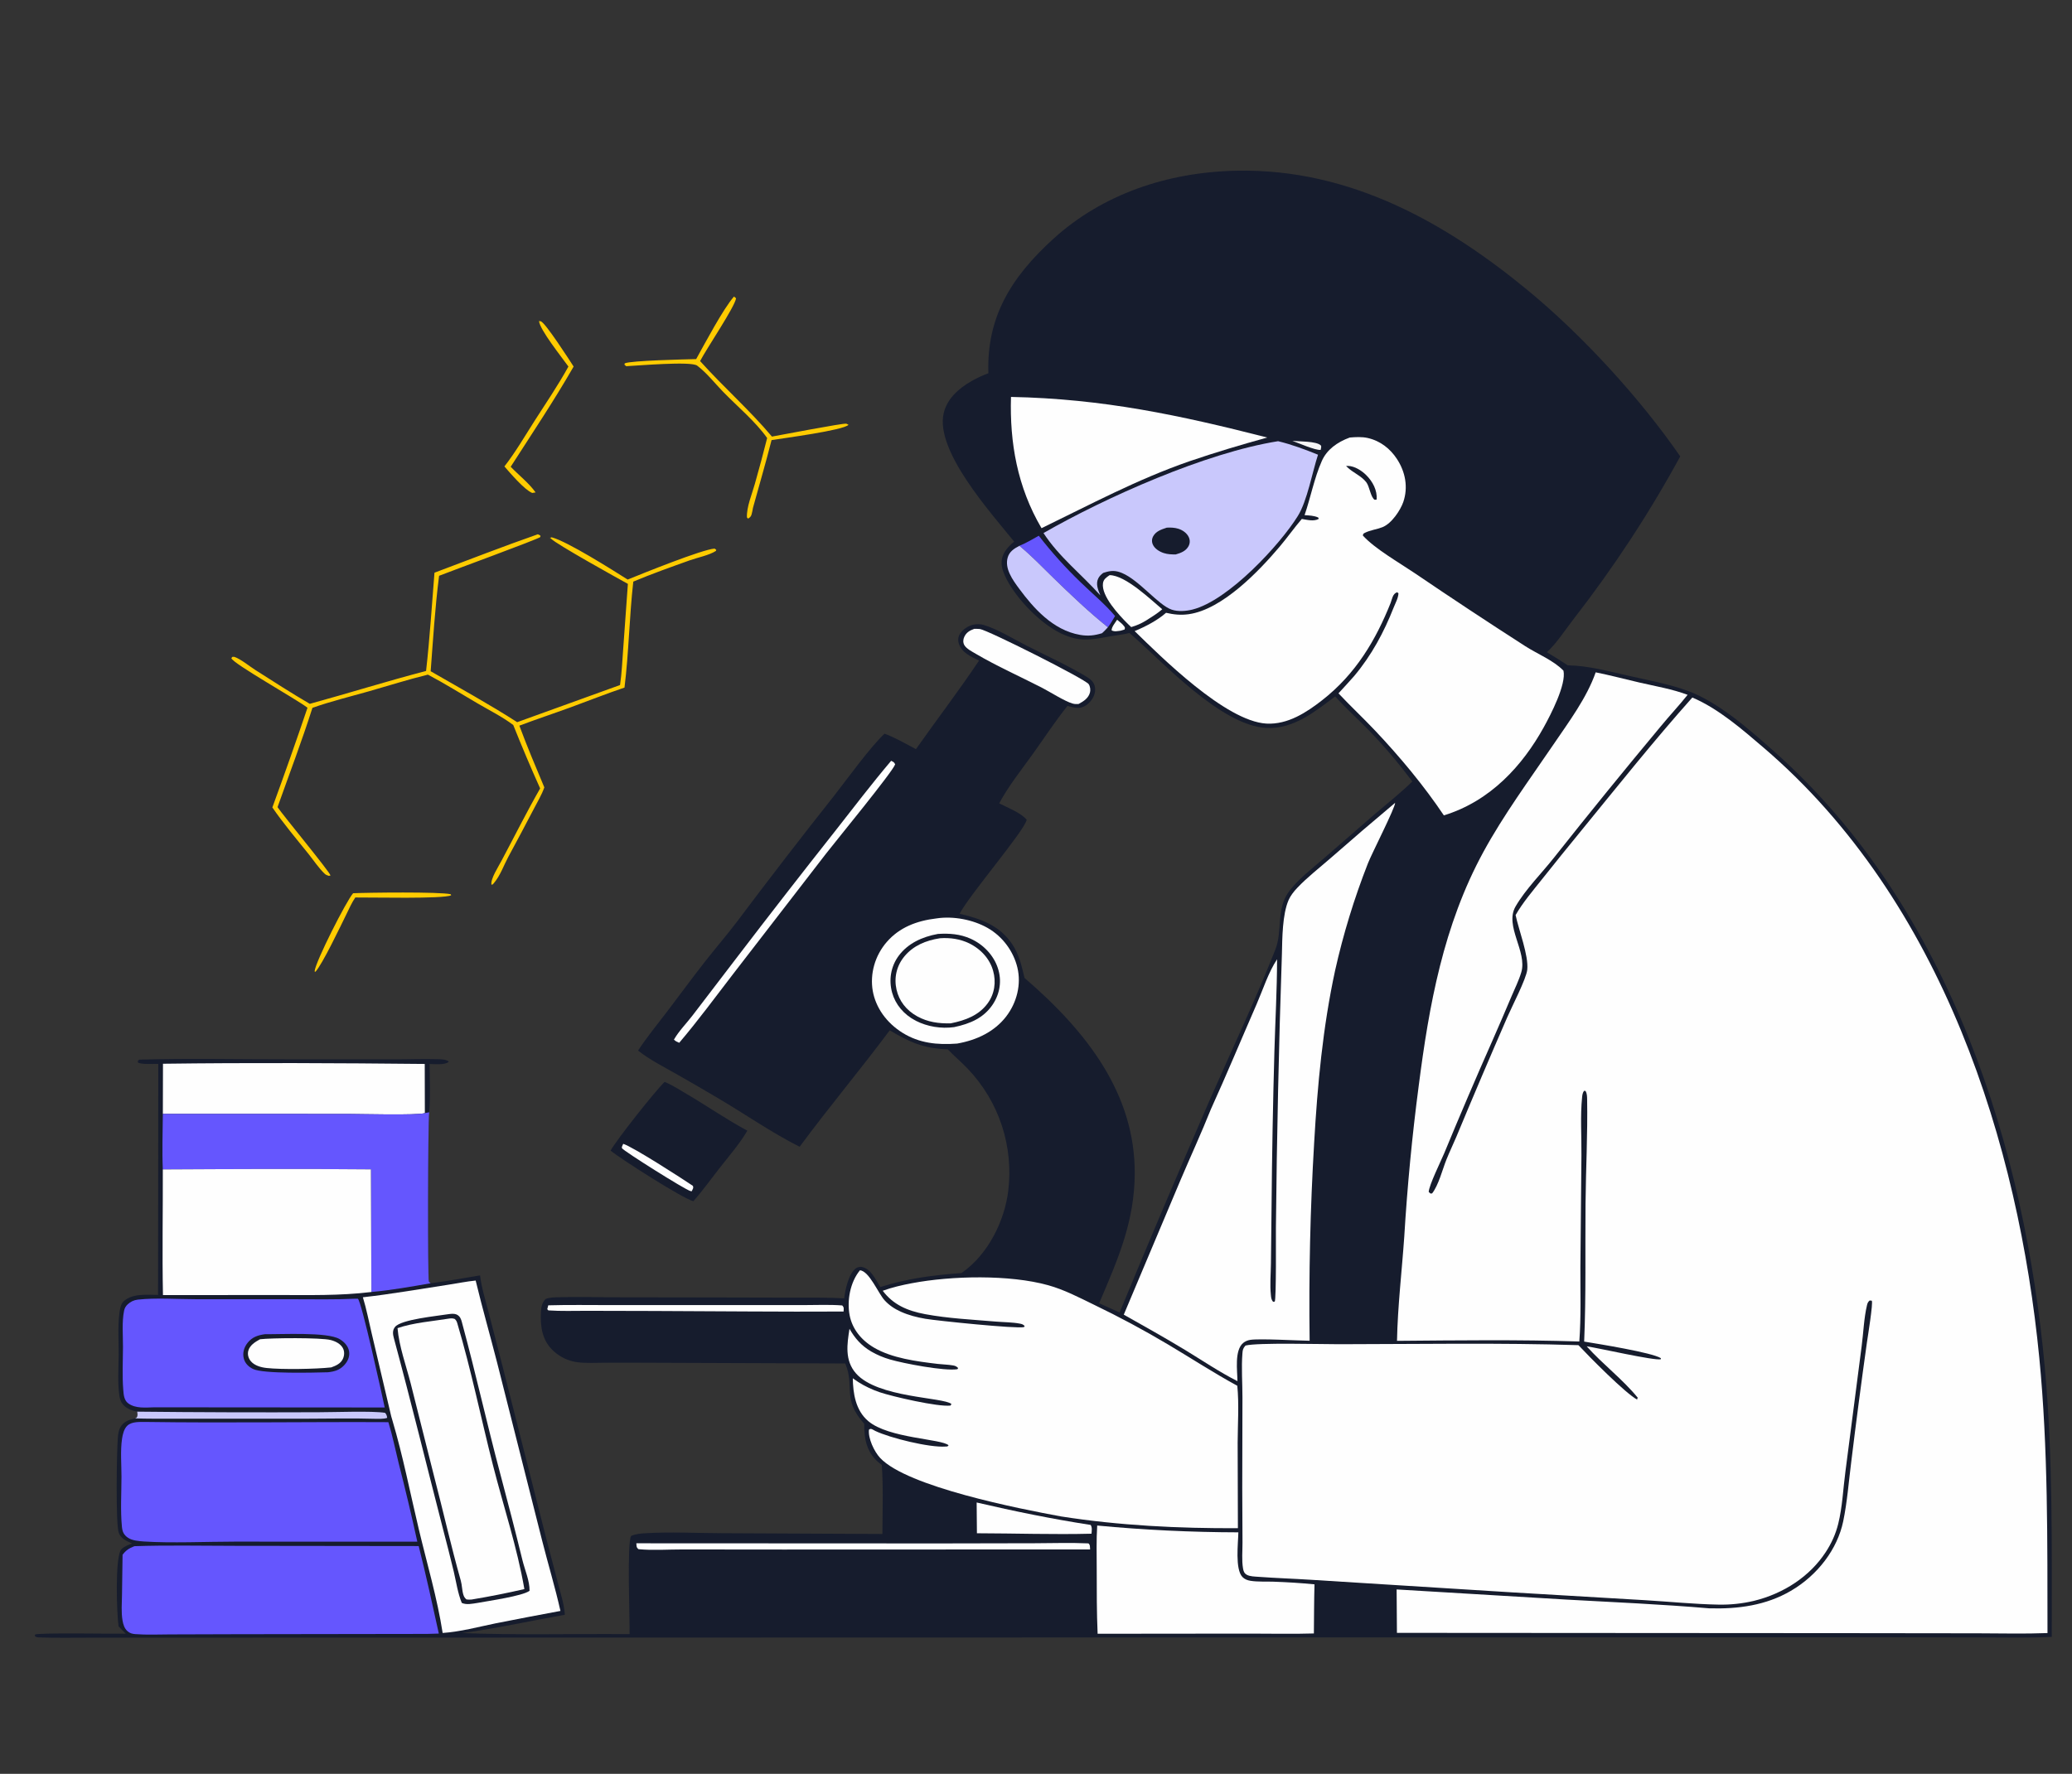<svg width="174" height="149" viewBox="0 0 174 149" fill="none" xmlns="http://www.w3.org/2000/svg">
<rect x="0" y="0" width="174" height="149" fill="#333333" stroke="none"/>
<g clip-path="url(#clip0_606_5804)">
<path d="M29.654 75.031C30.759 74.975 37.027 74.897 37.856 75.118L37.887 75.202C37.24 75.523 31.107 75.372 29.838 75.387C29.539 75.82 29.329 76.309 29.1 76.773C28.631 77.73 27.059 81.036 26.482 81.635L26.418 81.592C26.477 80.805 29.107 75.633 29.654 75.031Z" fill="#FFCC00"/>
<path d="M45.267 26.962C45.315 26.971 45.365 26.976 45.412 26.988C45.785 27.082 47.853 30.294 48.171 30.791C46.537 33.64 44.672 36.426 42.886 39.209C43.553 39.901 44.441 40.599 44.977 41.363L44.692 41.407C44.041 41.144 42.823 39.717 42.359 39.18C43.302 37.969 44.078 36.623 44.895 35.347C45.858 33.844 46.881 32.341 47.734 30.79C47.192 30.028 45.297 27.659 45.267 26.962Z" fill="#FFCC00"/>
<path d="M61.636 24.912C61.709 24.951 61.755 25.005 61.811 25.061C61.706 25.781 59.326 29.296 58.792 30.33C60.733 32.491 62.965 34.459 64.825 36.672C65.53 36.55 70.768 35.537 71.056 35.59C71.13 35.604 71.19 35.652 71.257 35.683C70.816 36.15 65.781 36.807 64.793 36.968C64.314 38.867 63.753 40.756 63.235 42.648C63.199 42.837 63.167 43.031 63.114 43.216C63.067 43.378 62.981 43.474 62.818 43.564L62.725 43.459C62.687 42.589 63.152 41.503 63.388 40.654C63.753 39.371 64.098 38.085 64.423 36.794C63.448 35.417 61.942 34.159 60.733 32.921C60.044 32.214 59.343 31.311 58.544 30.711C58.029 30.324 53.529 30.715 52.587 30.76L52.438 30.629L52.464 30.522C52.942 30.285 57.576 30.186 58.463 30.163C59.182 28.868 60.729 25.942 61.636 24.912Z" fill="#FFCC00"/>
<path d="M45.155 44.882C45.246 44.898 45.308 44.948 45.383 44.993L45.379 45.107C45.18 45.294 37.903 47.956 36.873 48.366C36.534 51.014 36.367 53.723 36.166 56.383C38.594 57.787 41.088 59.154 43.431 60.662L52.069 57.542C52.218 56.547 52.256 55.527 52.333 54.526L52.728 49.045C51.826 48.549 46.752 45.733 46.283 45.255C46.253 45.224 46.225 45.192 46.196 45.161L46.135 45.201L46.324 45.132C47.63 45.466 51.432 47.876 52.709 48.682C53.997 48.16 58.944 46.156 60.009 46.081L60.148 46.182L60.12 46.277C59.554 46.643 58.581 46.832 57.913 47.07C56.327 47.637 54.724 48.207 53.182 48.854C52.847 51.813 52.807 54.798 52.444 57.755C50.918 58.269 49.419 58.866 47.91 59.418C46.483 59.94 45.034 60.418 43.614 60.954C44.263 62.7 44.985 64.416 45.711 66.14C45.497 66.758 45.125 67.37 44.82 67.962C44.124 69.314 43.396 70.651 42.677 71.994C42.296 72.706 42.015 73.542 41.479 74.176C41.398 74.272 41.406 74.296 41.271 74.313C41.179 73.823 41.859 72.798 42.103 72.322C43.189 70.293 44.211 68.23 45.36 66.228C44.567 64.464 43.815 62.688 43.102 60.9C42.195 60.213 41.082 59.657 40.08 59.07C38.703 58.264 37.354 57.418 35.934 56.668C34.255 57.08 32.611 57.605 30.953 58.076C29.384 58.523 27.764 58.914 26.237 59.458C25.348 62.254 24.29 65.027 23.306 67.8C23.783 68.502 27.738 73.287 27.754 73.543L27.61 73.57C27.483 73.527 27.367 73.49 27.273 73.401C26.766 72.922 26.332 72.258 25.9 71.721C24.873 70.446 23.788 69.158 22.872 67.824C23.891 65.041 24.875 62.25 25.823 59.449C24.955 58.766 19.581 55.756 19.43 55.291L19.507 55.179C19.567 55.179 19.632 55.161 19.688 55.18C20.212 55.355 20.954 55.967 21.422 56.265C22.941 57.231 24.45 58.21 26.015 59.122C29.279 58.228 32.501 57.214 35.78 56.36C36.093 53.619 36.262 50.854 36.486 48.106C39.369 47.022 42.24 45.902 45.155 44.882Z" fill="#FFCC00"/>
<path d="M55.812 90.878C56.456 91.14 57.052 91.535 57.641 91.879C59.352 92.879 61.016 94.042 62.761 94.975C62.111 96.084 61.211 97.115 60.405 98.144C59.687 99.063 59.007 100.019 58.225 100.899C57.35 100.687 52.157 97.371 51.277 96.65C51.727 95.799 55.031 91.629 55.812 90.878Z" fill="#161C2D"/>
<path d="M52.337 96.08C53.182 96.351 57.284 98.997 58.184 99.608C58.265 99.792 58.165 99.889 58.085 100.066C58.053 100.06 58.02 100.056 57.988 100.049C57.544 99.943 52.364 96.68 52.237 96.452C52.182 96.354 52.295 96.181 52.337 96.08Z" fill="#FEFEFE"/>
<path d="M83.001 31.352C82.849 26.707 84.834 23.339 88.501 20.022C92.569 16.343 97.982 14.456 103.86 14.339C113.521 14.145 121.605 18.874 128.285 24.374C132.976 28.236 137.796 33.546 141.101 38.336C139.804 40.718 138.405 43.054 136.902 45.346C135.399 47.637 133.797 49.876 132.096 52.064C131.412 52.948 130.74 54.01 129.903 54.787C130.498 55.139 131.081 55.506 131.653 55.886C133.35 55.911 135.067 56.378 136.7 56.75C138.352 57.127 140.137 57.45 141.708 58.022C144.315 58.971 146.949 61.317 148.908 63.051C163.935 76.355 170.054 96.814 171.711 114.805C172.406 122.36 172.297 129.923 172.301 137.494C170.469 137.589 168.619 137.546 166.784 137.542L158.191 137.526L131.631 137.536L38.005 137.556L16.273 137.561L7.583 137.563C6.142 137.559 4.682 137.597 3.244 137.538C3.121 137.533 3.042 137.509 2.937 137.455L2.934 137.302C3.255 137.129 9.608 137.25 10.567 137.228C10.362 137.024 10.149 136.824 9.958 136.61C9.806 135.662 9.633 130.712 10.2 130.131C10.43 129.895 10.778 129.773 11.098 129.653C10.605 129.437 10.16 129.241 9.976 128.761C9.705 128.054 9.801 121.869 9.896 120.775C9.923 120.466 9.954 120.148 10.121 119.867C10.366 119.455 10.746 119.283 11.247 119.162L11.336 119.142L11.464 119.086C11.593 118.904 11.54 118.786 11.521 118.577C11.206 118.516 10.939 118.432 10.674 118.27C10.272 118.024 10.101 117.701 10.035 117.291C9.854 116.154 9.963 114.915 9.966 113.762C9.969 112.62 9.882 111.403 10.032 110.272C10.069 109.991 10.14 109.53 10.374 109.315C11.117 108.635 12.286 108.764 13.273 108.77L13.293 89.365C12.833 89.355 11.992 89.428 11.597 89.266L11.574 89.117L11.689 89.008C15.848 88.886 20.04 88.986 24.204 88.98L33.159 88.983C34.32 88.985 35.495 88.936 36.655 88.967C36.972 88.975 37.461 88.969 37.687 89.173C37.672 89.189 37.66 89.207 37.642 89.22C37.326 89.469 36.485 89.379 36.078 89.374C36.082 90.716 36.161 92.093 36.041 93.43C35.927 94.498 35.912 107.372 36.013 107.644C36.015 107.649 36.128 107.767 36.13 107.768C36.141 107.778 36.157 107.783 36.171 107.791C37.565 107.617 38.933 107.36 40.315 107.131C40.431 108.139 40.749 109.145 41.005 110.133L42.213 114.804L45.82 129.027L46.865 133.023C47.084 133.872 47.379 134.767 47.433 135.637C44.567 136.143 41.676 136.793 38.788 137.175C43.468 137.359 48.184 137.223 52.87 137.266C52.899 136.085 52.636 129.611 53.001 129.013C53.363 128.857 53.764 128.816 54.165 128.791C56.271 128.661 58.473 128.778 60.587 128.786L74.101 128.852C74.108 126.925 74.185 124.973 74.051 123.051C73.151 122.422 72.742 121.565 72.627 120.592C72.588 120.262 72.571 119.923 72.572 119.591C70.679 117.5 71.808 116.47 70.98 114.53L54.862 114.47C53.51 114.462 52.156 114.461 50.803 114.467C50.049 114.47 49.239 114.521 48.493 114.425C47.725 114.326 47.063 113.998 46.526 113.523C45.497 112.611 45.371 111.416 45.426 110.206C45.445 109.797 45.508 109.442 45.813 109.118C46.14 108.976 46.59 108.974 46.953 108.965C48.513 108.923 50.087 108.967 51.648 108.972L59.955 108.984L66.664 109C68.069 109.005 69.489 108.975 70.89 109.06C70.98 108.382 71.243 106.99 71.88 106.533C72.01 106.44 72.14 106.427 72.3 106.406C72.751 106.487 73.033 106.744 73.276 107.07C73.52 107.396 73.713 107.768 73.925 108.11C76.201 107.39 78.336 107.11 80.745 106.935C83.032 105.349 84.378 102.467 84.671 100.017C85.108 96.366 83.974 92.6 81.239 89.742C80.712 89.191 80.108 88.692 79.589 88.139C77.55 88.078 76.368 87.528 74.716 86.546C72.262 89.842 69.588 93.024 67.151 96.327C64.762 95.122 62.576 93.586 60.289 92.24C59.128 91.552 57.959 90.874 56.783 90.206C55.708 89.597 54.526 88.998 53.582 88.244C54.327 87.116 55.202 86.045 56.03 84.96C57.094 83.565 58.121 82.152 59.207 80.769C60.101 79.631 61.052 78.528 61.923 77.377C64.594 73.818 67.316 70.288 70.089 66.787C71.153 65.424 73.097 62.726 74.283 61.629C75.213 61.969 76.053 62.481 76.918 62.927C78.671 60.44 80.535 58.006 82.219 55.485C81.524 55.161 80.782 54.809 80.536 54.11C80.424 53.792 80.446 53.474 80.65 53.188C80.881 52.86 81.324 52.55 81.766 52.467C82.028 52.418 82.336 52.417 82.592 52.492C83.766 52.836 85.167 53.705 86.253 54.256C87.879 55.082 89.627 55.874 91.174 56.802C91.577 57.043 91.863 57.265 91.946 57.699C92.03 58.14 91.859 58.586 91.549 58.937C91.313 59.205 90.996 59.436 90.59 59.46C90.264 59.48 89.951 59.38 89.649 59.289C88.622 60.569 87.731 61.935 86.784 63.26C85.803 64.633 84.692 66.016 83.909 67.481C84.619 67.843 85.748 68.278 86.218 68.859C86.042 69.776 81.403 75.172 80.585 76.756C82.452 77.179 83.991 77.801 84.988 79.29C85.588 80.185 85.801 81.147 86.034 82.146C91.314 86.686 95.321 91.914 95.292 98.572C95.274 102.618 93.891 105.752 92.302 109.472L94.02 110.247C96.493 104.254 99.026 98.281 101.62 92.326C103.452 88.156 105.445 83.973 107.102 79.755C107.709 78.21 107.16 76.423 108.196 74.954C108.932 73.908 110.219 72.934 111.215 72.066L115.436 68.398C116.499 67.493 117.618 66.61 118.603 65.641C117.493 64.165 116.269 62.701 114.957 61.35C114.029 60.394 113.005 59.486 112.126 58.498C110.514 59.7 108.655 61.271 106.337 61.146C102.473 60.937 97.506 55.455 94.853 53.171C94.321 53.305 93.798 53.352 93.259 53.448C91.623 53.738 90.704 53.958 89.139 53.224C87.168 52.299 84.888 49.805 84.243 47.994C84.037 47.417 84.055 46.865 84.393 46.327C84.591 46.011 84.862 45.74 85.169 45.498C83.109 42.96 78.554 37.873 79.24 34.745C79.503 33.546 80.447 32.655 81.6 32.003C82.048 31.75 82.508 31.533 83.001 31.352Z" fill="#161C2D"/>
<path d="M93.813 52.058C94.004 52.221 94.255 52.401 94.395 52.598C94.485 52.724 94.48 52.732 94.438 52.879L94.1 52.979C93.823 53.011 93.596 53.078 93.352 52.952C93.333 52.677 93.658 52.299 93.813 52.058Z" fill="#FEFEFE"/>
<path d="M108.531 37.031C109.101 37.089 110.532 37.05 110.911 37.407C110.998 37.489 110.922 37.688 110.905 37.794C110.415 37.825 109.046 37.215 108.531 37.031Z" fill="#F5F5F5"/>
<path d="M93.182 48.312C94.523 48.32 96.648 50.38 97.603 51.178C97.184 51.541 96.692 51.835 96.216 52.141C95.814 52.382 95.458 52.538 94.995 52.674C94.903 52.59 94.813 52.505 94.726 52.418C93.961 51.66 92.472 50.061 92.624 48.993C92.671 48.659 92.895 48.507 93.182 48.312Z" fill="#FEFEFE"/>
<path d="M11.522 118.577C16.601 118.631 21.68 118.647 26.76 118.625C28.026 118.628 31.267 118.5 32.34 118.676C32.465 118.825 32.488 118.918 32.514 119.1C32.204 119.204 31.823 119.174 31.493 119.177C29.542 119.116 27.572 119.169 25.62 119.169L14.371 119.168C13.36 119.168 12.347 119.177 11.336 119.142L11.465 119.086C11.594 118.904 11.541 118.786 11.522 118.577Z" fill="#C9C8FC"/>
<path d="M46.042 109.645C47.784 109.593 49.541 109.629 51.285 109.626L61.255 109.623L67.438 109.626C68.519 109.627 69.652 109.572 70.726 109.656C70.903 109.832 70.847 109.94 70.841 110.167C65.53 110.2 60.21 110.134 54.898 110.12L49.294 110.106C48.222 110.104 47.115 110.147 46.048 110.071L45.957 109.969L46.042 109.645Z" fill="#FEFEFE"/>
<path d="M85.606 45.846C86.178 45.614 86.704 45.297 87.233 45.001C88.299 46.377 89.472 47.682 90.753 48.916C91.713 49.848 92.791 50.736 93.639 51.746C93.449 52.066 93.268 52.392 93.035 52.692C91.417 51.392 89.892 49.938 88.427 48.513C87.503 47.613 86.614 46.678 85.606 45.846Z" fill="#6556FE"/>
<path d="M82.016 126.207C85.192 126.945 88.347 127.593 91.586 128.091C91.736 128.297 91.675 128.593 91.662 128.829C88.466 128.909 85.239 128.799 82.039 128.792L82.016 126.207Z" fill="#FEFEFE"/>
<path d="M74.837 63.906C75.045 64.014 75.083 64.015 75.172 64.204C74.97 64.825 70.15 70.696 69.38 71.689L61.573 81.804C60.075 83.743 58.639 85.713 57.038 87.593C56.853 87.514 56.732 87.464 56.594 87.328C57.002 86.613 57.646 85.965 58.157 85.298L61.915 80.382C64.615 76.847 67.348 73.331 70.113 69.833C71.675 67.845 73.192 65.847 74.837 63.906Z" fill="#FEFEFE"/>
<path d="M53.438 129.634L78.957 129.646L86.916 129.63C88.406 129.625 89.916 129.575 91.402 129.642C91.563 129.759 91.525 129.973 91.544 130.15L65.784 130.159L57.334 130.151C56.111 130.147 54.827 130.246 53.617 130.128C53.423 129.966 53.461 129.86 53.438 129.634Z" fill="#FEFEFE"/>
<path d="M81.809 52.824C81.966 52.821 82.125 52.82 82.281 52.836C82.896 52.898 91.14 57.04 91.427 57.471C91.552 57.66 91.587 57.955 91.533 58.164C91.412 58.63 91.027 58.895 90.578 59.134C90.388 59.145 90.262 59.149 90.076 59.097C89.415 58.913 88.152 58.103 87.486 57.761C85.648 56.818 83.722 55.963 81.955 54.924C81.636 54.736 81.151 54.49 80.981 54.187C80.858 53.969 80.875 53.712 80.979 53.491C81.147 53.138 81.409 52.969 81.809 52.824Z" fill="#FEFEFE"/>
<path d="M85.606 45.847C86.615 46.678 87.504 47.613 88.428 48.513C89.893 49.938 91.418 51.392 93.036 52.692C92.887 52.868 92.715 53.026 92.547 53.188C91.912 53.385 91.368 53.446 90.701 53.33C88.402 52.933 86.771 51.048 85.596 49.463C85.031 48.701 84.348 47.755 84.627 46.817C84.768 46.344 85.137 46.089 85.606 45.847Z" fill="#C9C8FC"/>
<path d="M13.687 89.353C21.003 89.258 28.351 89.296 35.668 89.37L35.678 93.5C35.014 93.7 30.211 93.569 29.203 93.569L13.676 93.564L13.687 89.353Z" fill="#FEFEFE"/>
<path d="M78.651 77.144C80.073 76.93 81.715 77.258 82.912 77.931C84.235 78.676 85.118 79.955 85.436 81.27C85.773 82.671 85.404 84.215 84.478 85.405C83.51 86.648 82.058 87.364 80.379 87.659C78.692 87.786 77.194 87.624 75.791 86.754C75.708 86.702 75.627 86.648 75.547 86.593C75.467 86.537 75.388 86.481 75.311 86.422C75.234 86.363 75.159 86.303 75.086 86.241C75.013 86.179 74.941 86.116 74.871 86.051C74.802 85.986 74.734 85.92 74.668 85.852C74.602 85.785 74.538 85.716 74.477 85.645C74.415 85.575 74.355 85.503 74.297 85.43C74.239 85.357 74.184 85.283 74.13 85.208C74.077 85.133 74.025 85.056 73.976 84.979C73.927 84.901 73.88 84.823 73.836 84.743C73.791 84.664 73.749 84.584 73.709 84.503C73.669 84.421 73.632 84.339 73.597 84.257C73.561 84.174 73.528 84.09 73.498 84.006C73.468 83.922 73.44 83.837 73.414 83.752C73.389 83.666 73.366 83.581 73.345 83.494C73.325 83.408 73.306 83.321 73.291 83.234C73.045 81.804 73.468 80.266 74.484 79.106C75.528 77.913 76.96 77.343 78.651 77.144Z" fill="#FEFEFE"/>
<path d="M78.766 78.449C79.725 78.388 80.629 78.458 81.499 78.846C82.614 79.344 83.454 80.276 83.793 81.309C83.814 81.374 83.834 81.438 83.852 81.504C83.87 81.569 83.886 81.634 83.9 81.7C83.914 81.766 83.926 81.832 83.936 81.898C83.947 81.965 83.955 82.031 83.961 82.098C83.967 82.165 83.971 82.231 83.974 82.298C83.976 82.365 83.976 82.432 83.974 82.499C83.973 82.566 83.969 82.633 83.963 82.7C83.958 82.766 83.95 82.833 83.94 82.899C83.931 82.966 83.919 83.032 83.906 83.098C83.892 83.164 83.876 83.229 83.859 83.294C83.841 83.36 83.822 83.425 83.801 83.489C83.779 83.553 83.756 83.617 83.731 83.681C83.706 83.744 83.679 83.807 83.65 83.869C83.622 83.931 83.591 83.993 83.559 84.054C83.526 84.115 83.492 84.175 83.456 84.234C83.42 84.294 83.382 84.352 83.343 84.41C82.6 85.498 81.493 85.99 80.122 86.278C79.985 86.296 79.847 86.309 79.709 86.317C79.57 86.325 79.432 86.328 79.293 86.326C79.154 86.323 79.016 86.316 78.878 86.303C78.74 86.291 78.603 86.273 78.466 86.251C78.33 86.228 78.195 86.201 78.062 86.168C77.928 86.136 77.797 86.099 77.667 86.056C77.537 86.014 77.41 85.968 77.285 85.916C77.16 85.865 77.037 85.809 76.918 85.748C75.895 85.222 75.194 84.372 74.918 83.381C74.626 82.33 74.796 81.181 75.484 80.265C76.246 79.252 77.416 78.694 78.766 78.449Z" fill="#161C2D"/>
<path d="M78.938 78.811C79.8 78.751 80.635 78.874 81.394 79.241C81.456 79.272 81.518 79.304 81.578 79.338C81.639 79.371 81.698 79.406 81.757 79.443C81.815 79.479 81.873 79.516 81.929 79.555C81.985 79.594 82.04 79.633 82.094 79.674C82.148 79.716 82.2 79.758 82.252 79.801C82.303 79.844 82.353 79.889 82.402 79.934C82.451 79.98 82.498 80.027 82.544 80.074C82.59 80.122 82.634 80.171 82.677 80.22C82.72 80.27 82.762 80.32 82.802 80.371C82.842 80.423 82.88 80.475 82.917 80.528C82.954 80.581 82.989 80.635 83.023 80.69C83.056 80.744 83.088 80.8 83.119 80.856C83.149 80.912 83.178 80.968 83.205 81.026C83.232 81.083 83.257 81.141 83.281 81.199C83.305 81.257 83.326 81.316 83.346 81.376C83.366 81.435 83.385 81.495 83.401 81.555C83.662 82.484 83.529 83.49 82.923 84.303C82.199 85.276 81.099 85.708 79.841 85.959C78.831 85.986 77.906 85.853 77.04 85.379C76.094 84.86 75.502 84.07 75.288 83.129C75.064 82.149 75.281 81.125 75.968 80.311C76.702 79.441 77.733 78.996 78.938 78.811Z" fill="#FEFEFE"/>
<path d="M84.9 33.341C92.623 33.493 99.066 34.874 106.42 36.752C104.212 37.36 102.048 38.007 99.894 38.742C95.505 40.263 91.565 42.38 87.464 44.367C85.431 40.906 84.784 37.179 84.9 33.341Z" fill="#FEFEFE"/>
<path d="M92.139 128.143C96.078 128.515 100.03 128.705 103.993 128.714C103.98 129.605 103.7 131.807 104.338 132.468C104.511 132.647 104.752 132.745 105.016 132.786C105.619 132.881 106.308 132.838 106.926 132.859C108.083 132.897 109.237 132.971 110.388 133.082C110.348 134.457 110.351 135.833 110.335 137.208C108.554 137.265 106.75 137.219 104.967 137.221L92.175 137.234C92.097 135.442 92.1 133.643 92.099 131.85C92.098 130.617 92.062 129.373 92.139 128.143Z" fill="#FEFEFE"/>
<path d="M35.678 93.5L36.042 93.43C35.928 94.498 35.913 107.371 36.014 107.643C36.016 107.649 36.129 107.767 36.131 107.768C36.142 107.778 36.158 107.783 36.172 107.79C34.53 108.077 32.856 108.376 31.188 108.526L31.148 98.225C25.327 98.169 19.494 98.199 13.673 98.23C13.605 96.683 13.663 95.113 13.675 93.564L29.203 93.569C30.211 93.569 35.014 93.7 35.678 93.5Z" fill="#6556FE"/>
<path d="M13.673 98.23C19.494 98.199 25.327 98.169 31.148 98.225L31.188 108.526C28.538 108.849 25.921 108.781 23.252 108.779L13.685 108.787C13.613 105.272 13.684 101.746 13.673 98.23Z" fill="#FEFEFE"/>
<path d="M107.33 37.06C108.489 37.339 109.597 37.756 110.683 38.196C110.206 39.649 109.78 42.066 108.991 43.338C107.507 45.735 103.167 50.443 100.141 51.202C99.605 51.336 98.924 51.39 98.392 51.208C97.26 50.822 95.681 48.744 94.226 48.133C93.681 47.905 93.291 47.916 92.735 48.096L92.639 48.127C92.471 48.261 92.336 48.38 92.24 48.562C91.988 49.041 92.215 49.549 92.403 50.011C90.805 48.217 88.943 46.795 87.629 44.775C92.846 41.786 101.218 38.032 107.33 37.06Z" fill="#C9C8FC"/>
<path d="M97.986 44.322C98.303 44.304 98.645 44.318 98.946 44.412C99.334 44.533 99.681 44.791 99.832 45.125C99.952 45.389 99.936 45.674 99.782 45.925C99.555 46.295 99.172 46.446 98.732 46.573C98.384 46.572 98.054 46.564 97.725 46.455C97.336 46.327 96.95 46.072 96.805 45.726C96.794 45.699 96.784 45.671 96.775 45.643C96.767 45.615 96.76 45.586 96.754 45.558C96.749 45.529 96.746 45.5 96.744 45.471C96.742 45.442 96.742 45.413 96.743 45.384C96.745 45.355 96.748 45.326 96.752 45.297C96.757 45.269 96.764 45.24 96.772 45.212C96.78 45.184 96.79 45.156 96.801 45.129C96.812 45.101 96.825 45.074 96.84 45.048C97.077 44.624 97.501 44.481 97.986 44.322Z" fill="#161C2D"/>
<path d="M29.843 109.09L30.054 109.093C30.368 109.329 32.091 117.212 32.307 118.227L12.957 118.212C12.207 118.23 11.389 118.328 10.773 117.882C10.408 117.619 10.383 117.126 10.351 116.741C10.256 115.554 10.324 114.329 10.328 113.138C10.331 112.164 10.227 111.059 10.419 110.1C10.462 109.888 10.556 109.715 10.728 109.558C10.957 109.349 11.233 109.205 11.568 109.168C13.1 108.998 14.911 109.132 16.481 109.132L24.688 109.134C26.403 109.135 28.13 109.171 29.843 109.09Z" fill="#6556FE"/>
<path d="M22.26 112.069C23.65 112.091 27.465 111.868 28.513 112.479C28.919 112.716 29.233 113.07 29.311 113.492C29.39 113.922 29.215 114.345 28.901 114.678C28.53 115.071 28.117 115.205 27.546 115.268C26.395 115.298 22.133 115.417 21.254 114.995C20.861 114.807 20.581 114.51 20.478 114.132C20.349 113.662 20.486 113.168 20.807 112.777C21.183 112.318 21.632 112.156 22.26 112.069Z" fill="#161C2D"/>
<path d="M21.835 112.496C22.785 112.38 26.963 112.349 27.774 112.561C28.19 112.67 28.591 112.879 28.786 113.225C28.945 113.508 28.927 113.866 28.79 114.153C28.607 114.534 28.237 114.708 27.815 114.86C26.514 115.003 23.673 115.051 22.388 114.91C21.894 114.856 21.369 114.7 21.066 114.342C20.854 114.092 20.769 113.763 20.852 113.461C20.977 113.006 21.399 112.735 21.835 112.496Z" fill="#FEFEFE"/>
<path d="M11.286 129.877C14.076 129.784 16.895 129.847 19.688 129.848L35.161 129.867C35.774 132.305 36.316 134.767 36.851 137.218L35.856 137.247L19.734 137.271L14.281 137.288C13.322 137.29 12.325 137.338 11.37 137.264C11.091 137.242 10.907 137.191 10.711 137.019C10.443 136.786 10.35 136.451 10.293 136.137C10.168 135.436 10.236 134.666 10.245 133.957L10.293 130.597C10.573 130.231 10.818 130.06 11.286 129.877Z" fill="#6556FE"/>
<path d="M12.259 119.442C19.04 119.54 25.832 119.425 32.615 119.46C32.964 120.597 33.2 121.773 33.483 122.923C34.042 125.108 34.563 127.3 35.045 129.499L19.696 129.495C17.352 129.496 14.385 129.631 12.103 129.484C11.684 129.457 11.104 129.407 10.762 129.179C10.376 128.92 10.277 128.644 10.238 128.24C10.107 126.868 10.2 125.43 10.202 124.05C10.203 123.006 10.099 121.879 10.25 120.849C10.3 120.507 10.41 120.015 10.694 119.753C11.086 119.392 11.735 119.447 12.259 119.442Z" fill="#6556FE"/>
<path d="M30.473 108.969C32.88 108.701 35.254 108.277 37.643 107.916C38.402 107.801 39.181 107.639 39.945 107.564C40.499 109.872 41.159 112.163 41.748 114.464L45.532 129.429C46.028 131.39 46.624 133.347 47.063 135.316C45.247 135.652 43.433 135.999 41.623 136.358C40.17 136.655 38.665 137.065 37.173 137.167C36.722 134.253 35.855 131.331 35.169 128.449C34.443 125.404 33.843 122.306 32.949 119.295L32.854 118.97L31.21 111.987C30.969 110.982 30.78 109.961 30.473 108.969Z" fill="#FEFEFE"/>
<path d="M37.657 110.388C37.772 110.375 37.906 110.353 38.023 110.357C38.244 110.363 38.405 110.411 38.549 110.56C38.728 110.746 38.773 111.01 38.835 111.238C39.958 115.384 40.885 119.567 41.989 123.717C42.64 126.163 43.274 128.6 43.874 131.055C44.076 131.881 44.483 132.786 44.471 133.625C43.888 134.065 40.998 134.477 40.085 134.646C39.664 134.707 39.175 134.825 38.779 134.642C38.441 133.817 38.309 132.878 38.108 132.019C37.819 130.824 37.517 129.632 37.204 128.441C35.828 123.101 34.521 117.749 33.081 112.422C32.993 112.098 32.934 111.756 33.169 111.465C33.688 110.821 36.712 110.546 37.657 110.388Z" fill="#161C2D"/>
<path d="M37.744 110.754C37.927 110.73 38.016 110.734 38.189 110.791C38.315 110.909 38.359 111.006 38.404 111.158C39.578 115.095 40.391 119.138 41.406 123.108C42.285 126.549 43.434 129.995 44.036 133.481C42.573 133.818 41.099 134.11 39.613 134.357C39.456 134.377 39.332 134.369 39.175 134.35C39.034 134.237 38.965 134.123 38.915 133.965C38.794 133.578 38.805 133.161 38.694 132.766C37.874 129.863 37.213 126.914 36.451 123.997L34.484 116.188C34.096 114.678 33.516 113.104 33.383 111.562C34.694 111.103 36.346 110.981 37.744 110.754Z" fill="#FEFEFE"/>
<path d="M117.156 67.438C117.183 67.817 115.194 71.697 114.872 72.526C114.295 73.997 113.776 75.484 113.317 76.986C112.857 78.487 112.457 80.001 112.117 81.525C111.083 86.31 110.639 91.13 110.359 95.982C110.03 101.525 109.903 107.071 109.979 112.621C108.907 112.608 105.787 112.422 104.991 112.547C104.936 112.555 104.882 112.567 104.829 112.582C104.776 112.597 104.724 112.616 104.674 112.638C104.624 112.659 104.577 112.684 104.531 112.712C104.486 112.74 104.443 112.771 104.402 112.804C103.648 113.429 103.912 115.158 103.917 116.015C102.38 115.236 100.961 114.271 99.504 113.386C97.819 112.363 96.094 111.404 94.371 110.429L99.13 99.138C99.977 97.144 100.887 95.172 101.69 93.165C103.019 90.239 104.247 87.285 105.529 84.344C106.044 83.163 106.521 81.66 107.245 80.578C107.24 83.159 107.093 85.743 107.02 88.323C106.898 92.689 106.818 97.055 106.781 101.422L106.729 106.145C106.718 107.009 106.635 107.917 106.724 108.776C106.745 108.983 106.755 109.189 106.92 109.353L107.048 109.331C107.186 109.126 107.141 103.701 107.147 103.123C107.222 95.456 107.39 87.79 107.651 80.126C107.681 78.826 107.687 76.816 108.209 75.611C108.37 75.241 108.641 74.895 108.93 74.588C109.759 73.709 110.797 72.903 111.723 72.095C113.514 70.525 115.325 68.972 117.156 67.438Z" fill="#FEFEFE"/>
<path d="M113.344 36.753C113.835 36.71 114.369 36.682 114.849 36.789C115.943 37.035 116.758 37.715 117.302 38.54C118.028 39.639 118.262 40.94 117.846 42.161C117.62 42.823 116.879 43.98 116.08 44.288C115.627 44.462 115.056 44.536 114.634 44.749C114.479 44.828 114.483 44.825 114.448 44.983C115.452 46.093 117.458 47.234 118.783 48.13C121.852 50.214 124.953 52.263 128.086 54.277C129.126 54.943 130.469 55.475 131.296 56.338C131.542 57.49 130.231 60.025 129.623 61.119C127.872 64.271 125.192 67.284 121.25 68.491C119.582 66.003 117.571 63.584 115.465 61.356C114.467 60.3 113.394 59.299 112.401 58.239C112.842 57.763 113.277 57.283 113.707 56.799C115.194 55.034 116.222 53.09 117.033 51.038C117.183 50.659 117.425 50.231 117.438 49.831L117.333 49.754C116.946 49.848 116.896 50.359 116.778 50.652C115.544 53.734 113.878 56.598 111.021 58.825C109.76 59.809 108.158 60.883 106.348 60.781C102.92 60.585 97.477 55.151 95.285 53.012C96.202 52.63 97.212 52.103 97.921 51.474C98.568 51.624 99.154 51.685 99.823 51.592C102.676 51.195 105.782 47.9 107.439 45.946C108.092 45.176 108.664 44.359 109.321 43.591C109.775 43.665 110.332 43.82 110.748 43.583L110.699 43.47C110.335 43.306 109.957 43.301 109.554 43.271C110.064 41.788 110.365 40.164 111 38.727C111.421 37.772 112.279 37.148 113.344 36.753Z" fill="#FEFEFE"/>
<path d="M113.039 39.138C113.096 39.137 113.154 39.133 113.211 39.136C113.776 39.157 114.356 39.54 114.712 39.89C115.293 40.461 115.665 41.199 115.608 41.961L115.44 41.983C115.094 41.762 115.017 40.87 114.735 40.506C114.315 39.963 113.623 39.712 113.14 39.24C113.106 39.207 113.073 39.172 113.039 39.138Z" fill="#161C2D"/>
<path d="M72.218 106.7C73.005 106.781 73.743 108.626 74.286 109.223C74.662 109.637 75.115 109.941 75.655 110.184C76.302 110.475 76.998 110.654 77.712 110.776C78.669 110.94 85.409 111.631 85.993 111.475L86.048 111.379C85.898 111.241 85.841 111.22 85.623 111.179C85.002 111.063 84.291 111.066 83.655 111.013C81.694 110.848 79.616 110.747 77.694 110.388C76.16 110.102 74.996 109.573 74.129 108.422C74.909 108.139 75.749 107.943 76.575 107.788C79.928 107.155 84.784 107.054 88.027 107.958C89.376 108.334 90.622 108.989 91.85 109.586C93.989 110.615 96.066 111.73 98.08 112.929C100.024 114.083 101.909 115.316 103.905 116.403C104.058 117.971 103.942 119.598 103.934 121.174L103.955 128.366C99.014 128.392 93.965 128.143 89.103 127.378C85.606 126.739 76.178 124.885 73.914 122.468C73.401 121.92 72.89 120.808 72.972 120.093C73.143 119.936 73.298 120.098 73.495 120.193C74.73 120.788 78.061 121.609 79.409 121.508C79.61 121.493 79.54 121.523 79.659 121.404C79.087 120.855 74.632 120.828 72.915 119.373C71.83 118.455 71.638 117.013 71.615 115.774C71.767 115.886 71.924 115.994 72.085 116.096C72.362 116.271 72.651 116.43 72.952 116.572C73.253 116.715 73.563 116.84 73.883 116.948C74.898 117.297 78.779 118.197 79.823 118.065L79.899 117.933C79.197 117.352 73.712 117.43 71.888 115.37C70.917 114.273 71.136 112.892 71.338 111.617C71.783 112.4 72.317 113.026 73.16 113.524C73.404 113.665 73.658 113.792 73.922 113.904C74.187 114.016 74.459 114.113 74.738 114.193C75.86 114.523 79.303 115.185 80.401 115.012L80.462 114.915C80.334 114.785 80.241 114.731 80.041 114.695C79.627 114.622 79.18 114.618 78.758 114.568C76.962 114.355 74.895 114.087 73.376 113.187C72.291 112.544 71.567 111.605 71.35 110.485C71.115 109.274 71.383 107.712 72.218 106.7Z" fill="#FEFEFE"/>
<path d="M134.001 56.475C135.229 56.722 136.444 57.047 137.664 57.329C139.002 57.638 140.454 57.884 141.72 58.364C140.999 59.271 140.188 60.13 139.451 61.028C136.432 64.649 133.463 68.3 130.547 71.983C129.478 73.343 128.122 74.675 127.272 76.142C126.322 77.782 128.272 79.932 127.753 81.671C127.55 82.352 127.216 83.022 126.935 83.684C126.412 84.924 125.879 86.162 125.335 87.397C123.944 90.537 122.594 93.692 121.286 96.859C121.013 97.512 120.006 99.552 119.978 100.121L120.123 100.254L120.263 100.247C120.813 99.541 121.134 98.233 121.463 97.412C121.719 96.771 122.025 96.139 122.295 95.501C123.693 92.138 125.121 88.785 126.578 85.44C126.955 84.565 128.173 82.225 128.254 81.454C128.379 80.262 127.54 78.121 127.275 76.864C127.875 75.818 128.71 74.839 129.475 73.878C130.568 72.502 131.673 71.133 132.79 69.772C135.857 66.018 138.87 62.234 142.116 58.591C144.322 59.526 146.357 61.312 148.09 62.793C163.211 75.721 169.517 96.251 171.252 114.036C172.003 121.737 171.928 129.455 171.942 137.176C170.01 137.25 168.059 137.2 166.125 137.196L155.388 137.183L117.31 137.158L117.284 133.511L131.501 134.36C135.502 134.582 139.525 134.755 143.514 135.096C145.985 135.17 148.31 134.844 150.388 133.631C152.661 132.304 154.3 130.112 154.785 127.798C155.125 126.171 155.247 124.465 155.459 122.819C155.866 119.475 156.305 116.133 156.774 112.794C156.845 112.295 157.316 109.417 157.185 109.255L157.008 109.24C156.872 109.352 156.826 109.465 156.788 109.619C156.524 110.719 156.485 111.964 156.335 113.085L154.976 123.583C154.78 125.04 154.723 126.575 154.366 128.009C154.314 128.218 154.252 128.426 154.181 128.631C154.111 128.836 154.031 129.039 153.942 129.239C153.853 129.439 153.755 129.636 153.648 129.829C153.541 130.023 153.426 130.213 153.303 130.399C153.222 130.521 153.139 130.642 153.051 130.761C152.964 130.879 152.874 130.996 152.78 131.111C152.686 131.226 152.589 131.339 152.489 131.45C152.389 131.561 152.286 131.67 152.179 131.777C152.073 131.884 151.963 131.988 151.851 132.09C151.739 132.192 151.624 132.292 151.506 132.389C151.388 132.487 151.267 132.581 151.143 132.674C151.02 132.766 150.894 132.856 150.765 132.943C150.637 133.03 150.506 133.114 150.373 133.195C150.239 133.277 150.104 133.356 149.966 133.432C149.828 133.508 149.688 133.58 149.546 133.65C149.404 133.721 149.261 133.788 149.115 133.852C148.969 133.916 148.822 133.977 148.672 134.035C148.523 134.093 148.372 134.147 148.22 134.199C148.068 134.251 147.914 134.299 147.759 134.344C147.604 134.389 147.447 134.431 147.29 134.47C146.804 134.585 146.311 134.669 145.811 134.722C145.31 134.775 144.808 134.797 144.304 134.786C142.266 134.747 140.202 134.537 138.165 134.415L126.87 133.75L110.071 132.699C108.603 132.605 107.129 132.558 105.663 132.45C105.367 132.428 104.966 132.423 104.713 132.284C104.483 132.158 104.427 131.982 104.388 131.761C104.265 131.058 104.345 130.285 104.341 129.573L104.32 124.989L104.337 117.402C104.339 116.171 104.238 114.898 104.335 113.673C104.358 113.381 104.384 113.259 104.591 113.025C105.585 112.765 110.957 112.914 112.468 112.912C119.16 112.904 125.865 112.783 132.553 112.992C133.392 113.895 136.509 117.058 137.503 117.576L137.598 117.495L137.652 117.609L137.472 117.548L137.533 117.406C136.276 115.861 134.583 114.589 133.246 113.089C134.271 113.237 138.909 114.307 139.472 114.176V114.082C138.707 113.605 134.227 112.888 133.033 112.692C133.197 108.837 133.113 104.972 133.148 101.115C133.173 98.2 133.335 95.259 133.282 92.346C133.277 92.101 133.274 91.861 133.15 91.635L133.018 91.632C132.902 91.804 132.882 91.958 132.861 92.152C132.699 93.728 132.819 95.454 132.804 97.048L132.717 106.455C132.708 108.525 132.781 110.618 132.626 112.684C127.538 112.519 122.408 112.588 117.316 112.629C117.372 109.723 117.724 106.79 117.925 103.887C118.181 99.644 118.586 95.412 119.141 91.19C120.007 84.461 121.202 77.743 124.573 71.557C126.268 68.447 128.417 65.53 130.432 62.568C131.736 60.649 133.261 58.608 134.001 56.475Z" fill="#FEFEFE"/>
</g>
<defs>
<clipPath id="clip0_606_5804">
<rect width="174" height="149" fill="white"/>
</clipPath>
</defs>
</svg>
